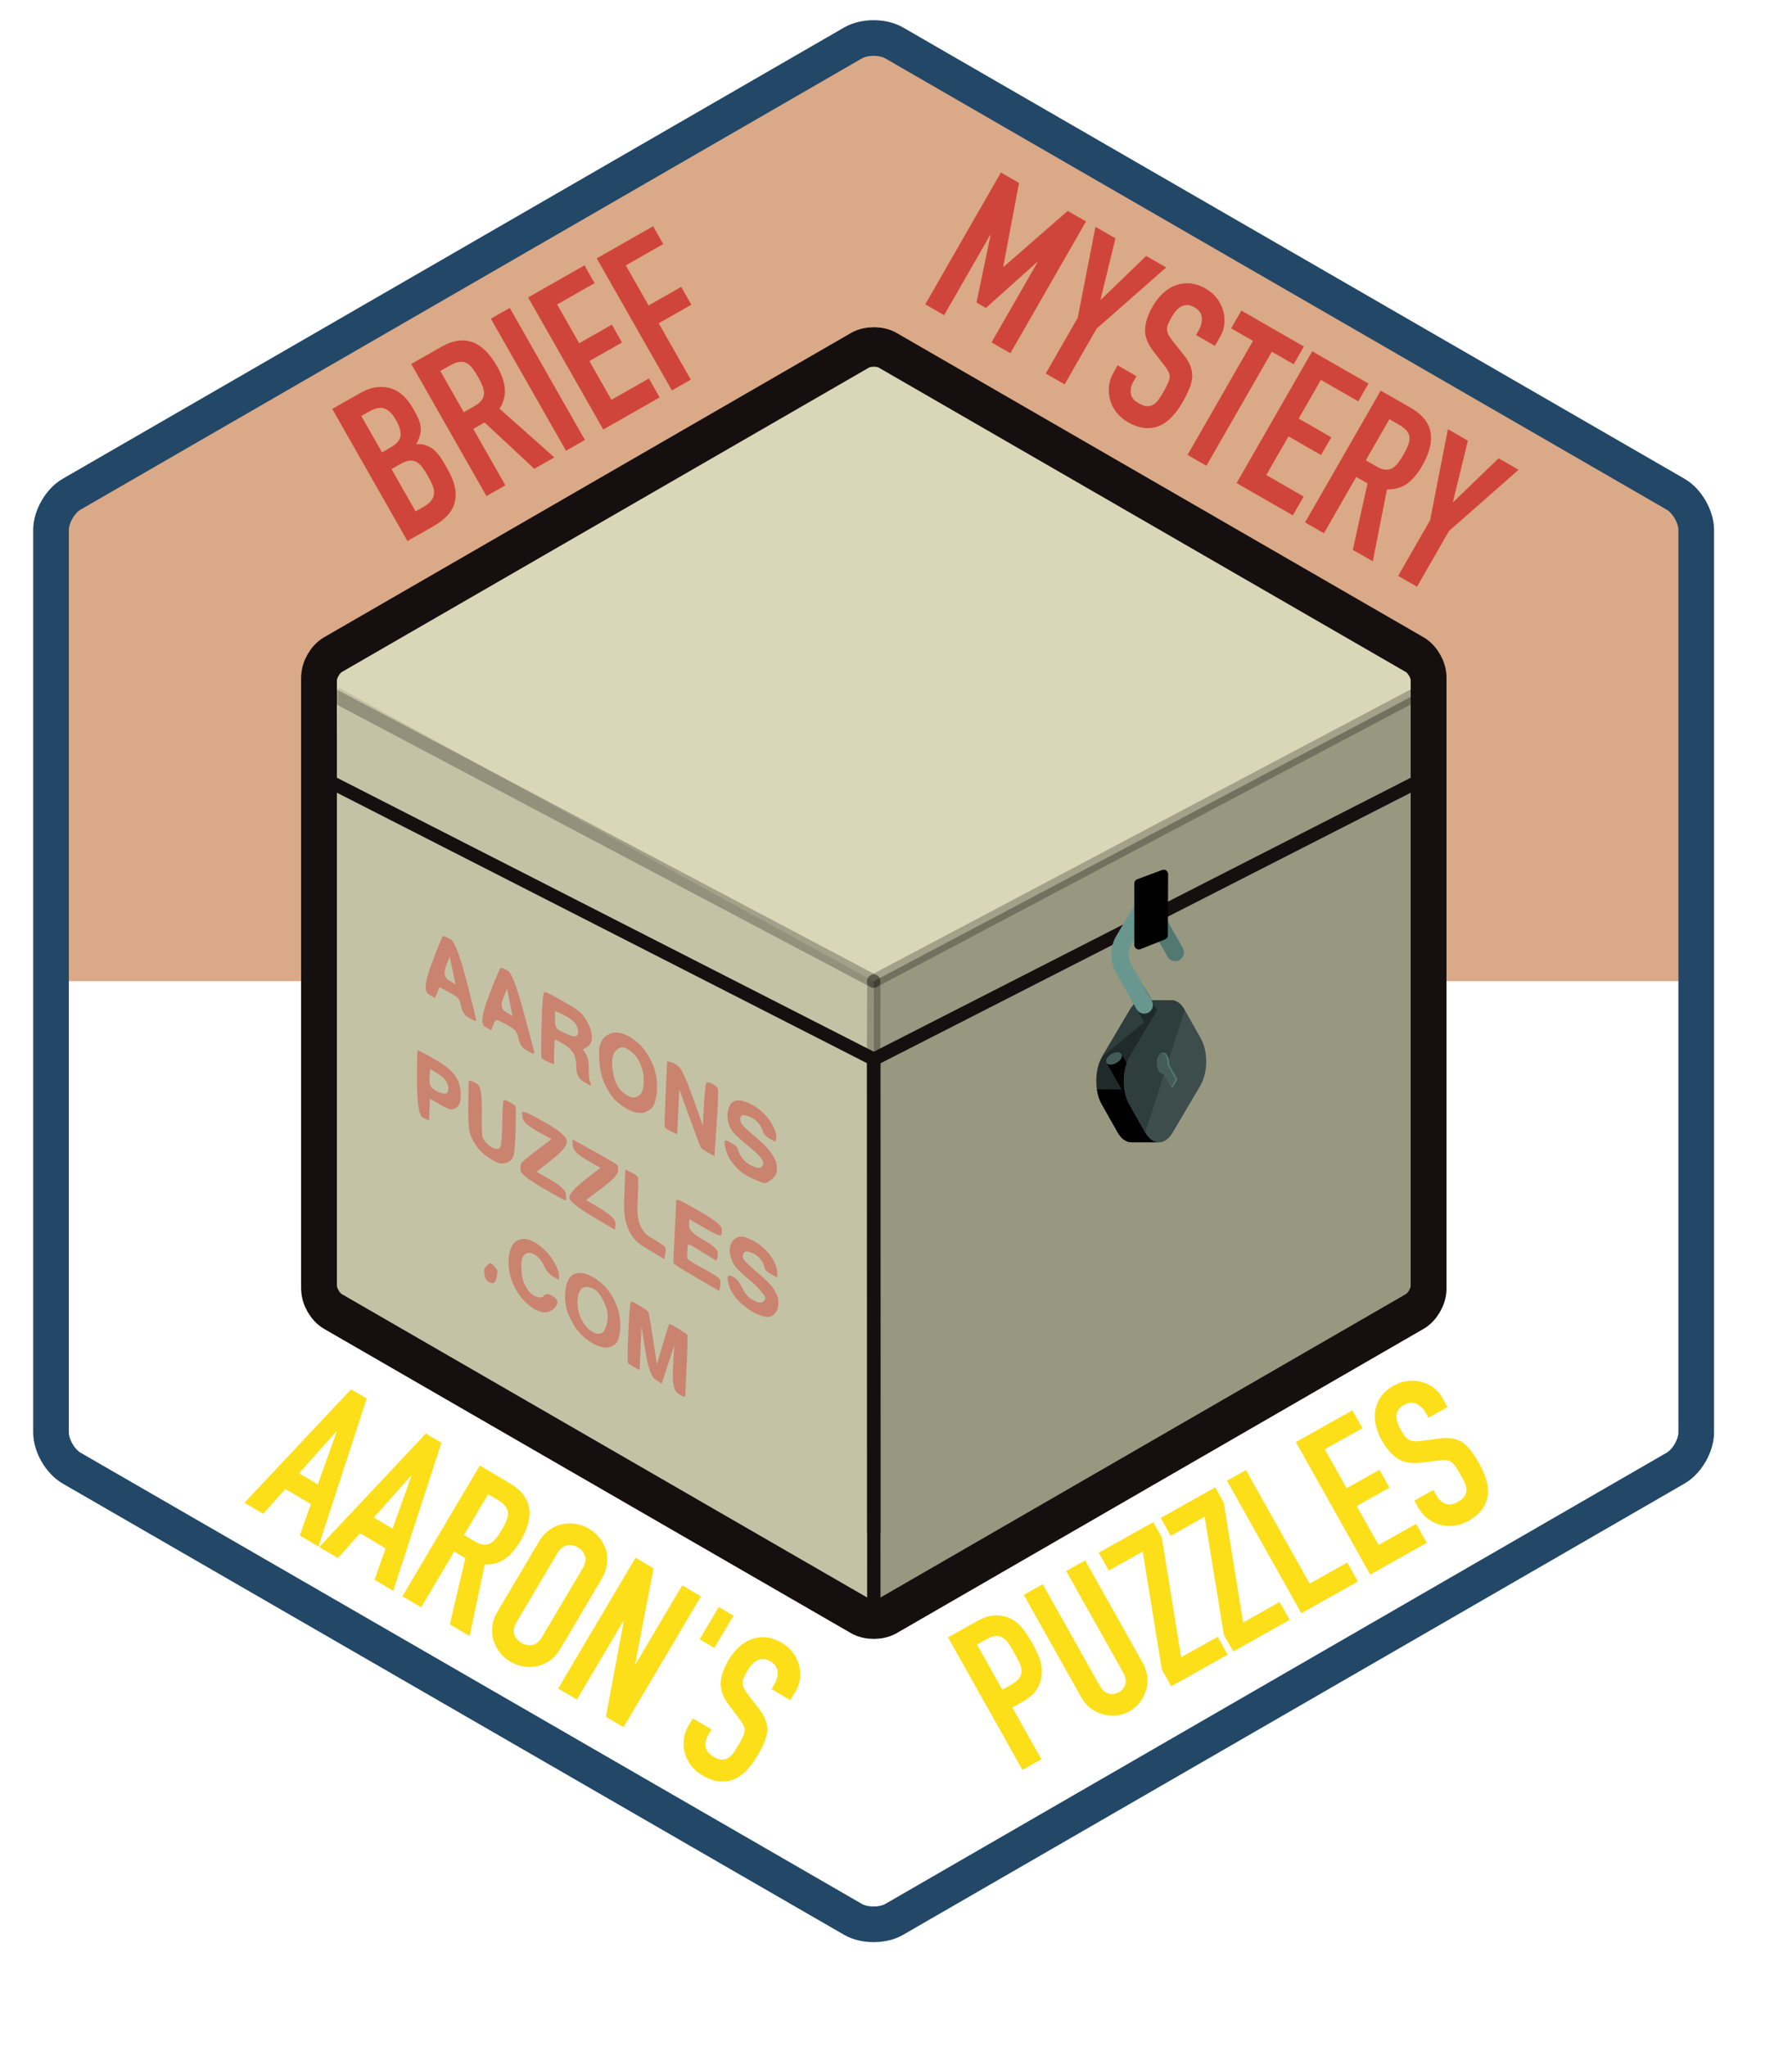 <svg clip-rule="evenodd" stroke-linecap="round" stroke-linejoin="round" stroke-miterlimit="10" viewBox="307.351 290.952 403.045 460.289" xmlns="http://www.w3.org/2000/svg"><g fill="#fddf19"><path d="m378.831 624.733 4.243-11.879-.082-.049-8.374 9.434zm-16.498 4.123 23.978-25.521 3.511 2.078-10.843 33.297-4.213-2.494 2.502-7.053-5.741-3.399-4.98 5.587z"/><path d="m395.642 634.685 4.243-11.879-.082-.049-8.374 9.434zm-16.497 4.123 23.977-25.521 3.511 2.078-10.842 33.297-4.214-2.494 2.502-7.053-5.741-3.399-4.98 5.586z"/><path d="m417.131 626.935-5.428 9.17 2.396 1.418c.743.44 1.396.687 1.959.742.563.054 1.082-.038 1.559-.277.448-.255.881-.641 1.297-1.156.417-.516.846-1.145 1.286-1.889.44-.743.786-1.422 1.037-2.035.252-.614.376-1.2.373-1.76-.067-1.081-.83-2.053-2.29-2.917zm-19.275 22.95 17.41-29.409 6.774 4.01c4.956 2.934 5.731 7.279 2.324 13.034-1.027 1.735-2.168 3.049-3.422 3.943-1.254.893-2.776 1.313-4.565 1.257l-3.403 16.114-4.461-2.64 3.509-14.88-2.52-1.492-7.433 12.557z"/><path d="m428.506 637.685c.701-1.184 1.527-2.108 2.478-2.773.951-.664 1.95-1.095 2.997-1.293 1.003-.187 2.014-.184 3.033.01 1.019.195 1.956.545 2.81 1.05.853.505 1.61 1.158 2.271 1.958.66.8 1.164 1.693 1.51 2.679.302.997.391 2.072.266 3.225s-.538 2.322-1.239 3.506l-9.194 15.531c-.733 1.239-1.567 2.177-2.502 2.814-.935.636-1.904 1.048-2.907 1.235-1.047.198-2.08.2-3.099.006-1.02-.194-1.956-.544-2.81-1.049-.853-.506-1.61-1.158-2.271-1.958-.66-.8-1.142-1.699-1.444-2.696-.346-.986-.465-2.042-.356-3.167.108-1.126.529-2.308 1.263-3.548zm-4.981 18.025c-.603 1.018-.765 1.936-.486 2.752s.804 1.452 1.576 1.909c.771.456 1.581.61 2.431.463.849-.148 1.576-.731 2.179-1.75l9.194-15.531c.603-1.019.765-1.936.486-2.752s-.805-1.453-1.576-1.909-1.581-.611-2.431-.463-1.576.731-2.179 1.75z"/><path d="m432.883 670.62 17.409-29.409 4.048 2.396-4.129 21.486.083.048 10.49-17.719 4.213 2.494-17.41 29.409-3.965-2.347 4.022-21.494-.083-.048-10.465 17.678z"/><path d="m464.7 659.557 4.303-7.27 3.305 1.957-4.304 7.269z"/><path d="m485.098 673.25-4.213-2.494.562-.95c.571-.964.836-1.931.798-2.903-.039-.971-.595-1.774-1.669-2.41-.578-.342-1.112-.509-1.6-.501s-.941.113-1.357.313c-.432.227-.824.544-1.175.949-.352.406-.674.856-.968 1.352-.342.578-.607 1.072-.794 1.482s-.287.816-.301 1.216c-.014.401.072.805.258 1.213s.49.885.91 1.431l2.464 3.188c.724.912 1.233 1.78 1.526 2.604.293.825.417 1.651.373 2.48-.089.84-.326 1.713-.713 2.618s-.899 1.895-1.535 2.969c-.733 1.239-1.538 2.315-2.413 3.229-.876.913-1.809 1.578-2.8 1.996-1.034.429-2.15.586-3.347.472-1.197-.113-2.47-.569-3.82-1.368-1.019-.603-1.863-1.345-2.532-2.224-.669-.88-1.133-1.824-1.391-2.832-.259-1.008-.325-2.042-.2-3.102.126-1.06.482-2.086 1.069-3.077l.929-1.57 4.213 2.494-.783 1.322c-.456.771-.641 1.601-.553 2.489.088.889.668 1.651 1.742 2.287.716.424 1.335.65 1.857.68.521.03 1.006-.083 1.455-.338.448-.255.852-.639 1.211-1.151.359-.513.735-1.099 1.126-1.76.456-.771.804-1.421 1.042-1.949s.365-.993.379-1.394c-.014-.417-.122-.815-.324-1.195-.203-.381-.501-.836-.893-1.366l-2.282-3.024c-1.377-1.819-2.013-3.525-1.907-5.117s.705-3.311 1.797-5.156c.652-1.101 1.423-2.058 2.312-2.87.89-.812 1.85-1.397 2.879-1.754 1.003-.374 2.077-.509 3.225-.406s2.341.521 3.58 1.255c1.047.619 1.889 1.378 2.529 2.277.639.899 1.088 1.853 1.346 2.861.484 2.072.221 3.961-.79 5.669z"/></g><g fill="#fddf19"><path d="m537.302 688.926-16.73-29.801 6.404-3.595c1.172-.658 2.29-1.084 3.355-1.279 1.066-.194 2.18-.104 3.344.27 1.165.374 2.18 1.006 3.046 1.895.867.89 1.801 2.228 2.804 4.014.752 1.339 1.309 2.512 1.673 3.519.363 1.007.521 2.056.473 3.148-.038 1.305-.392 2.504-1.063 3.596-.671 1.093-1.802 2.086-3.393 2.978l-2.176 1.222 6.532 11.636zm-10.205-28.18 5.686 10.129 2.051-1.151c.865-.486 1.464-.987 1.798-1.505.333-.517.486-1.062.459-1.634-.012-.543-.169-1.134-.472-1.771-.303-.638-.666-1.333-1.089-2.087-.391-.697-.777-1.352-1.158-1.964-.38-.612-.815-1.093-1.305-1.442-.489-.349-1.028-.524-1.615-.524-.588-.001-1.3.234-2.137.704z"/><path d="m551.419 641.807 12.971 23.104c.548.977.879 1.975.992 2.994s.029 2.029-.252 3.031c-.282 1.002-.739 1.92-1.373 2.752-.633.833-1.424 1.516-2.373 2.048-.949.533-1.936.849-2.963.948-1.027.1-2.041.009-3.043-.273-1.003-.281-1.916-.732-2.741-1.351-.825-.62-1.511-1.418-2.06-2.394l-12.97-23.105 4.269-2.396 12.736 22.685c.595 1.061 1.285 1.701 2.069 1.921s1.553.119 2.306-.304c.754-.423 1.241-1.026 1.461-1.811.22-.784.033-1.706-.562-2.766l-12.736-22.686z"/><path d="m570.786 670.128-2.115-3.767-4.323-26.528-7.618 4.277-2.255-4.018 12.263-6.885 1.904 3.39 4.367 26.999 8.204-4.606 2.255 4.018z"/><path d="m584.724 662.303-2.115-3.767-4.323-26.527-7.618 4.276-2.256-4.018 12.264-6.884 1.903 3.39 4.368 26.998 8.203-4.606 2.256 4.019z"/><path d="m600.043 653.703-16.73-29.801 4.269-2.397 14.334 25.532 8.454-4.746 2.397 4.269z"/><path d="m615.53 645.009-16.731-29.801 12.725-7.143 2.255 4.018-8.455 4.747 4.911 8.747 7.367-4.135 2.256 4.018-7.367 4.135 4.911 8.748 8.455-4.746 2.397 4.269z"/><path d="m632.915 607.34-4.269 2.397-.54-.963c-.549-.976-1.253-1.691-2.113-2.144s-1.834-.374-2.922.237c-.586.329-.998.707-1.235 1.133-.237.427-.374.871-.409 1.331-.02.488.058.986.233 1.493.175.508.403 1.012.685 1.515.329.586.624 1.062.885 1.429.261.368.562.658.901.871.34.212.733.34 1.179.384.447.043 1.011.019 1.695-.071l3.993-.535c1.152-.17 2.158-.175 3.019-.016.86.159 1.637.466 2.332.92.683.497 1.32 1.14 1.909 1.928.589.789 1.189 1.727 1.8 2.815.705 1.256 1.234 2.491 1.586 3.707.352 1.215.46 2.356.325 3.423-.147 1.11-.57 2.155-1.268 3.134s-1.731 1.852-3.098 2.62c-1.033.579-2.097.938-3.194 1.077-1.096.138-2.146.067-3.148-.215-1.002-.281-1.93-.742-2.784-1.381-.855-.64-1.564-1.462-2.128-2.466l-.893-1.591 4.269-2.397.752 1.34c.439.781 1.065 1.356 1.877 1.726.813.369 1.764.248 2.852-.363.726-.407 1.232-.829 1.519-1.265.287-.437.433-.913.437-1.429.003-.516-.126-1.057-.39-1.625s-.583-1.186-.959-1.856c-.439-.781-.827-1.407-1.165-1.878s-.676-.813-1.016-1.026c-.368-.198-.767-.304-1.197-.319-.431-.015-.974.015-1.63.089l-3.76.46c-2.264.28-4.059-.024-5.384-.914-1.325-.889-2.512-2.268-3.562-4.138-.626-1.116-1.068-2.262-1.325-3.439s-.282-2.301-.076-3.371c.179-1.054.6-2.052 1.264-2.994.664-.941 1.624-1.765 2.88-2.47 1.06-.595 2.139-.944 3.238-1.047 1.098-.102 2.148-.013 3.15.268 2.036.619 3.539 1.794 4.51 3.524z"/></g><path d="m498.066 300.357h5.821l185.013 106.081v9.223 95.91h-185.013-185.014l.166-104.108z" fill="#daa987"/><g fill="#d0453b"><path d="m515.451 359.387 17.014-29.64 4.08 2.341-3.555 18.825.083.048 14.42-12.588 4.121 2.365-17.013 29.641-4.246-2.438 10.346-18.025-.083-.048-11.516 10.325-2.123-1.219 3.149-15.128-.084-.047-10.346 18.025z"/><path d="m542.552 374.943 7.193-12.531 3.993-20.455 4.496 2.581-3.349 13.74.083.048 10.176-9.822 4.496 2.581-15.649 13.764-7.193 12.531z"/><path d="m580.602 368.723-4.246-2.437.55-.958c.557-.971.81-1.942.758-2.912-.051-.971-.618-1.767-1.701-2.388-.582-.335-1.118-.494-1.606-.48-.488.015-.939.126-1.352.331-.429.234-.817.555-1.163.966-.346.41-.663.864-.949 1.364-.335.583-.593 1.08-.774 1.493-.182.412-.277.819-.285 1.22-.009.401.082.804.274 1.209s.501.878.929 1.419l2.506 3.154c.737.903 1.257 1.764 1.561 2.584s.44 1.645.406 2.475c-.077.841-.303 1.717-.678 2.627s-.873 1.906-1.494 2.989c-.717 1.249-1.507 2.336-2.37 3.261s-1.787 1.603-2.772 2.033c-1.029.443-2.143.615-3.341.518-1.199-.098-2.478-.537-3.838-1.317-1.027-.59-1.881-1.32-2.562-2.19-.681-.871-1.157-1.809-1.429-2.813-.272-1.005-.352-2.038-.241-3.1.111-1.061.454-2.091 1.027-3.091l.908-1.581 4.246 2.437-.764 1.332c-.446.777-.62 1.609-.52 2.497.099.887.69 1.641 1.773 2.262.721.415 1.343.633 1.865.656s1.005-.096 1.45-.357c.445-.262.844-.651 1.196-1.168s.72-1.109 1.102-1.775c.446-.777.785-1.431 1.016-1.963.231-.531.351-.997.36-1.398-.019-.417-.133-.814-.34-1.192-.208-.377-.512-.828-.911-1.353l-2.323-2.993c-1.401-1.801-2.06-3.498-1.975-5.091.084-1.594.66-3.32 1.727-5.18.638-1.11 1.396-2.077 2.274-2.901.879-.824 1.831-1.421 2.856-1.792.997-.387 2.07-.537 3.219-.449 1.148.087 2.347.489 3.596 1.206 1.055.606 1.908 1.353 2.559 2.244.651.89 1.113 1.838 1.385 2.842.512 2.065.274 3.958-.714 5.679z"/><path d="m574.44 393.246 14.72-25.643-4.912-2.82 2.294-3.996 14.07 8.076-2.294 3.997-4.912-2.82-14.719 25.644z"/><path d="m585.472 399.579 17.014-29.64 12.655 7.264-2.294 3.996-8.409-4.827-4.994 8.701 7.327 4.205-2.294 3.997-7.327-4.206-4.994 8.701 8.409 4.827-2.437 4.246z"/><path d="m619.841 385.214-5.305 9.241 2.415 1.386c.749.43 1.405.669 1.969.716.563.046 1.082-.053 1.554-.298.445-.261.873-.652 1.283-1.173.409-.522.829-1.157 1.26-1.906.43-.75.766-1.433 1.01-2.049.243-.617.359-1.205.348-1.765-.081-1.08-.857-2.042-2.328-2.886zm-18.966 23.206 17.014-29.64 6.827 3.919c4.995 2.867 5.828 7.201 2.499 13.001-1.004 1.749-2.126 3.078-3.369 3.989-1.242.91-2.758 1.35-4.548 1.319l-3.187 16.158-4.496-2.581 3.31-14.925-2.54-1.458-7.264 12.655z"/><path d="m621.815 420.439 7.192-12.53 3.993-20.455 4.496 2.581-3.349 13.74.084.048 10.176-9.822 4.496 2.581-15.65 13.764-7.192 12.531z"/></g><g fill="#d0453b"><path d="m398.987 412.609-16.908-29.7 6.215-3.539c1.363-.775 2.643-1.228 3.84-1.357 1.196-.129 2.299-.02 3.306.327 1.008.347 1.901.897 2.68 1.651.779.753 1.445 1.616 1.999 2.59l.617 1.084c.46.807.785 1.524.976 2.151.192.627.281 1.221.268 1.781-.029 1.047-.372 2.126-1.029 3.237 1.27-.097 2.403.178 3.398.827.996.648 1.944 1.765 2.847 3.35l.95 1.669c1.488 2.614 1.995 4.976 1.521 7.087-.473 2.111-2.101 3.958-4.882 5.541zm-3.582-16.188 5.415 9.511 1.835-1.045c.862-.491 1.465-1 1.809-1.527.345-.527.515-1.085.512-1.672-.003-.588-.151-1.203-.443-1.847-.293-.643-.645-1.326-1.057-2.049-.427-.751-.841-1.381-1.241-1.89-.4-.508-.836-.886-1.308-1.133-.5-.231-1.037-.302-1.613-.214-.576.089-1.253.354-2.032.798zm-6.792-11.93 4.655 8.176 1.919-1.092c1.418-.808 2.169-1.705 2.252-2.691s-.264-2.16-1.04-3.523c-.759-1.335-1.601-2.182-2.523-2.54-.922-.359-2.092-.135-3.511.673z"/><path d="m406.384 374.375 5.272 9.26 2.419-1.377c.751-.428 1.289-.872 1.616-1.334.326-.462.503-.959.532-1.491.001-.516-.119-1.083-.361-1.7-.241-.618-.575-1.302-1.002-2.053-.428-.751-.846-1.387-1.254-1.91s-.855-.921-1.343-1.196c-.972-.478-2.195-.297-3.669.542zm10.373 28.118-16.908-29.701 6.841-3.894c5.006-2.85 9.163-1.369 12.472 4.443.997 1.752 1.573 3.395 1.727 4.927.155 1.532-.236 3.062-1.171 4.588l12.307 10.945-4.506 2.565-11.182-10.425-2.544 1.448 7.219 12.681z"/><path d="m434.653 392.305-16.909-29.7 4.255-2.423 16.908 29.701z"/><path d="m443.037 387.532-16.908-29.701 12.681-7.219 2.28 4.005-8.427 4.797 4.964 8.718 7.341-4.18 2.28 4.005-7.342 4.179 4.964 8.719 8.426-4.797 2.422 4.254z"/><path d="m458.471 378.745-16.908-29.7 12.681-7.219 2.28 4.004-8.426 4.797 5.129 9.01 7.342-4.179 2.279 4.004-7.341 4.18 7.219 12.681z"/></g><path d="m500.767 654.71-118.54-68.439c-1.723-.995-3.119-3.414-3.119-5.403v-136.878c0-1.99 1.396-4.409 3.119-5.404l118.54-68.439c1.723-.994 4.516-.994 6.239 0l118.54 68.439c1.723.995 3.12 3.414 3.12 5.404v136.878c0 1.989-1.397 4.408-3.12 5.403l-118.54 68.439c-1.723.995-4.516.995-6.239 0z" fill="#d9d7b7" stroke="#150f0f" stroke-linecap="butt" stroke-linejoin="round" stroke-width="8.017"/><path d="m503.887 511.571 124.73-66.015v138.215l-124.779 71.685" fill-opacity=".3"/><path d="m383.494 445.556 120.344 66.015v143.028l-124.73-66.109" fill-opacity=".1"/><g fill="none" stroke-linecap="butt" stroke-linejoin="round"><path d="m503.838 529.118.049 126.338" stroke="#150f0f" stroke-width="3"/><path d="m503.887 511.571-.049 17.547" stroke="#000" stroke-opacity=".25" stroke-width="3"/><path d="m503.887 529.118v106.431" stroke="#150f0f" stroke-width="3"/><path d="m628.666 465.463-124.779 63.655" stroke="#150f0f" stroke-width="3"/><path d="m628.617 445.556-124.779 66.015" stroke="#000" stroke-opacity=".25" stroke-width="3"/><path d="m503.838 511.571-9.788-5.178-114.991-60.837" stroke="#000" stroke-opacity=".25" stroke-width="3"/><path d="m503.887 529.118-2.564-1.308-122.215-62.347" stroke="#150f0f" stroke-width="3"/><path d="m500.767 653.853-118.54-68.439c-1.723-.995-3.119-3.414-3.119-5.404v-136.878c0-1.989 1.396-4.408 3.119-5.403l118.54-68.439c1.723-.995 4.516-.995 6.239 0l118.54 68.439c1.723.995 3.12 3.414 3.12 5.403v136.878c0 1.99-1.397 4.409-3.12 5.404l-118.54 68.439c-1.723.994-4.516.994-6.239 0z" stroke="#150f0f" stroke-width="8.017"/><path d="m499.212 722.536-175.763-101.476c-2.554-1.475-4.625-5.062-4.625-8.012v-202.954c0-2.949 2.071-6.536 4.625-8.011l175.763-101.477c2.555-1.475 6.697-1.475 9.251 0l175.763 101.477c2.555 1.475 4.626 5.062 4.626 8.011v202.954c0 2.95-2.071 6.537-4.626 8.012l-175.763 101.476c-2.554 1.475-6.696 1.475-9.251 0z" stroke="#224767" stroke-width="8.017"/></g><g><path d="m564.759 515.851c-.118-.017-.254-.019-.374-.001l-.215-.002.006.035c-.982.128-1.94.815-2.682 2.091l-6.268 10.597c-1.714 2.913-1.758 7.697-.091 10.649l3.58 6.344c.833 1.476 1.938 2.208 3.055 2.224l6.041.009.104-7.319 3.21-5.44c1.714-2.913 1.745-7.696.077-10.65l-.569-1.008.106-7.534z" fill="#202b29"/><path d="m570.739 515.846-5.98.005c-.117-.018-.253-.019-.374-.001l-.215-.003.007.035c-.983.129-1.941.816-2.683 2.092l-6.268 10.597" fill="#2e3e3d"/><path d="m563.649 511.977c.572.381 1.075.934 1.469 1.631l4.752 8.42c.532.943.199 2.138-.743 2.67-.942.531-2.138.199-2.67-.743l-4.752-8.42c-.006-.011-.012-.022-.018-.032-.005.01-.012.019-.017.029z" fill="#202b29"/><path d="m559.41 527.588 4.753 8.42c.532.943.199 2.138-.744 2.67-.942.532-2.137.199-2.669-.744l-4.752-8.419c-.006-.011-.013-.022-.019-.032-.005.01-.012.019-.017.029" fill="#010101"/><path d="m561.77 547.788 6.041.009.104-7.319 3.21-5.44c1.714-2.913 1.745-7.696.077-10.65" fill="#ad594e"/><path d="m566.113 545.287 1.418 2.512-5.762-.011c-1.116-.016-2.221-.748-3.054-2.224l-3.581-6.343c-.542-.961-.903-2.114-1.074-3.342l12.175.114z" fill="#010101"/><path d="m567.68 518.009-6.24 10.589c-1.736 2.924-1.764 7.711-.103 10.655l3.581 6.343c1.658 2.938 4.415 2.986 6.151.06l6.24-10.587c1.742-2.917 1.77-7.704.111-10.643l-3.588-6.356c-1.658-2.938-4.408-2.973-6.152-.061z" fill="#3c4d4b"/><path d="m565.664 518.623c.943-.532 1.276-1.728.744-2.67l-4.749-8.413c-.582-1.032-.565-2.964.036-3.976l3.482-5.91c.006-.01.012-.019.018-.029.005.01.011.021.017.031l4.753 8.42c.532.943 1.727 1.275 2.669.743.943-.531 1.276-1.727.744-2.669l-4.753-8.42c-.792-1.404-2.021-2.219-3.375-2.236-1.355-.018-2.61.769-3.443 2.158l-3.486 5.916c-1.323 2.23-1.357 5.628-.076 7.899l4.749 8.413c.533.942 1.728 1.275 2.67.743z" fill="#699790"/><path d="m565.08 497.622 2.076-3.524c.573.382 1.075.934 1.469 1.632l4.753 8.42c.532.943.199 2.138-.744 2.669-.942.532-2.137.2-2.669-.743l-4.753-8.42c-.006-.01-.012-.021-.017-.031-.006.01-.012.019-.018.029l-.602 1.021c.145-.373.312-.727.505-1.053z" fill="#517871"/><path d="m573.832 518.07c-1.659-2.938-4.408-2.973-6.152-.061l-6.24 10.589c-1.736 2.924-1.764 7.711-.103 10.655l3.581 6.343" fill="#2e3e3d"/><path d="m567.954 531.667c-.526-.932-.511-2.446.032-3.367.544-.921 1.419-.913 1.945.019.305.54.427 1.277.37 1.981l1.748 3.097c.076.135.074.352-.004.485l-.928 1.573c-.079.132-.205.131-.28-.002l-1.75-3.1c-.406.082-.828-.145-1.133-.686z" fill="#517871"/><path d="m567.986 528.3c.212-.358.473-.574.744-.652.296.064.58.291.802.685.305.54.427 1.276.37 1.98l1.749 3.098c.075.134.074.352-.005.484l-.863 1.462-1.695-3.004c-.407.082-.829-.145-1.134-.685-.526-.932-.511-2.447.032-3.368zm-11.683.632c.449-.762 1.54-1.378 2.424-1.369.885.009 1.24.638.791 1.4-.45.762-1.54 1.378-2.425 1.369-.884-.009-1.24-.639-.79-1.4z" fill="#435c57"/></g><path d="m563.478 489.591 5.596-2.081-.055 13.733-5.541 2.205z" stroke="#000" stroke-linecap="butt" stroke-linejoin="miter" stroke-width="2"/><path d="m478.867 541.07c-.929-.871-1.93-1.545-3.004-2.022-1.073-.477-1.874-.703-2.404-.679s-.963.14-1.3.349-.65.708-.939 1.496c-.288.788-.351 1.627-.189 2.516.163.889.449 1.664.858 2.324s1.486 1.706 3.229 3.138c1.744 1.432 2.814 2.406 3.211 2.921.398.515.625.945.683 1.29.059.345-.092.666-.451.965s-1.03.22-2.013-.236c-.983-.457-1.741-1.053-2.275-1.788s-.836-1.348-.906-1.837c-.07-.49-.524-.97-1.36-1.442-.837-.471-1.328-.699-1.475-.684-.146.014-.225.139-.235.374-.01.234.078.751.262 1.551.185.799.516 1.584.994 2.354.477.77 1.101 1.525 1.872 2.266.77.741 1.862 1.435 3.274 2.082s2.31.967 2.693.957c.383-.009.906-.295 1.568-.857.662-.563 1.025-1.169 1.089-1.818s.027-1.274-.112-1.873c-.138-.6-.542-1.377-1.213-2.332-.67-.956-1.894-2.177-3.671-3.664-1.778-1.487-2.775-2.468-2.992-2.943-.216-.474-.292-.847-.225-1.116.066-.27.211-.474.436-.613.224-.14.749-.046 1.574.28.824.327 1.497.785 2.019 1.376.522.59.869 1.212 1.041 1.867.173.654.678 1.217 1.514 1.689.418.235.837.471 1.255.706.061-.152.122-.304.184-.456.122-.304.131-.729.026-1.273-.104-.545-.401-1.275-.891-2.189-.489-.915-1.198-1.808-2.127-2.679zm-11.159-6.332c-.588-.321-1.028-.467-1.321-.437-.293.029-.526 1.659-.701 4.889-.087 1.616-.174 3.231-.261 4.846-.732-2.059-1.465-4.118-2.197-6.177-1.465-4.118-2.532-6.465-3.2-7.04-.668-.576-1.273-.924-1.814-1.046-.271-.06-.542-.121-.813-.181-.111 2.392-.222 4.783-.333 7.175-.222 4.783-.293 7.302-.213 7.557.081.255.567.601 1.46 1.037.446.218.893.437 1.339.655.081-1.688.162-3.376.243-5.063.081-1.688.162-3.376.243-5.063.767 2.114 1.533 4.228 2.3 6.342 1.533 4.228 2.385 6.479 2.556 6.754.17.275.719.658 1.646 1.15.463.246.927.491 1.39.737.167-2.426.334-4.853.502-7.279.334-4.853.427-7.462.279-7.827-.149-.365-.517-.708-1.105-1.029zm-17.042-9.423c-1.143-.966-2.246-1.615-3.307-1.947s-1.991-.327-2.79.016c-.798.343-1.354.763-1.666 1.262-.313.499-.547 1.062-.701 1.691-.155.629-.154 1.885.003 3.768s.622 3.574 1.397 5.074c.774 1.5 1.53 2.593 2.266 3.278.736.686 1.523 1.265 2.36 1.736.836.471 1.525.767 2.067.888s1.032.16 1.471.116c.44-.044.912-.223 1.418-.536.505-.314.875-.657 1.11-1.031s.456-1.083.665-2.126c.208-1.043.235-2.317.08-3.82-.154-1.504-.636-3.033-1.444-4.587-.809-1.555-1.785-2.816-2.929-3.782zm28.484 46.308c-.895-.815-1.834-1.452-2.817-1.908-.983-.457-1.711-.691-2.184-.702-.474-.011-.935.123-1.385.402-.449.278-.796.722-1.041 1.331-.244.608-.302 1.33-.174 2.164.129.834.432 1.636.909 2.406.478.77 1.43 1.741 2.856 2.913 1.427 1.172 2.469 2.163 3.127 2.973s1.01 1.316 1.056 1.515c.047.2-.065.46-.333.779-.269.319-.674.418-1.216.297s-1.158-.425-1.848-.911-1.303-1.286-1.839-2.401c-.535-1.115-1.114-1.86-1.736-2.236s-1.062-.521-1.321-.437-.273.626-.042 1.625.664 1.949 1.3 2.849c.636.901 1.537 1.789 2.703 2.665 1.165.877 2.234 1.471 3.205 1.783s1.659.418 2.064.319.798-.343 1.179-.731c.381-.389.632-.925.752-1.609.121-.684.095-1.353-.078-2.008-.173-.654-.56-1.404-1.162-2.25-.602-.845-1.792-2.011-3.569-3.498-1.778-1.487-2.775-2.468-2.992-2.943-.216-.475-.207-.899.027-1.273.235-.374.685-.463 1.351-.267.667.197 1.237.49 1.713.88.475.391.849.806 1.122 1.246s.445.905.515 1.395c.07.489.569.98 1.496 1.471.463.246.927.492 1.39.737-.002-.379-.004-.759-.006-1.138-.004-.759-.285-1.651-.843-2.676s-1.284-1.946-2.179-2.762zm-27.764-41.385c.48 1.149.733 2.248.762 3.297.028 1.049-.063 1.905-.274 2.569-.21.663-.614 1.142-1.209 1.435-.596.293-1.295.232-2.098-.184-.802-.416-1.487-1.02-2.055-1.81s-.985-1.902-1.252-3.336-.33-2.537-.187-3.311c.142-.774.46-1.39.953-1.848.494-.458.994-.655 1.502-.588.507.066 1.157.424 1.95 1.075.792.651 1.428 1.551 1.908 2.701zm13.62 33.25c-3.041-1.77-4.725-2.667-5.052-2.693-.164-.013-.327-.026-.491-.039-.117 2.32-.234 4.639-.351 6.958-.234 4.639-.328 7.058-.282 7.258.046.199 1.776 1.297 5.191 3.292 1.707.997 3.415 1.995 5.122 2.992.06-.342.12-.683.18-1.025.121-.684.106-1.209-.042-1.573-.149-.365-1.398-1.19-3.75-2.473-2.351-1.284-3.55-2.025-3.596-2.225s-.049-.769-.009-1.708.116-1.443.228-1.513c.113-.069 1.181.525 3.205 1.783 1.013.629 2.025 1.258 3.037 1.887.078-.125.156-.25.234-.374.157-.25.205-.737.145-1.461-.061-.724-1.159-1.68-3.296-2.868-2.136-1.189-3.185-2.252-3.145-3.191.02-.469.04-.938.06-1.408 1.148.659 2.296 1.319 3.443 1.978 2.295 1.318 3.521 1.853 3.678 1.603.156-.249.204-.736.144-1.46s-1.611-1.971-4.653-3.74zm-26.886-44.673c-.419-.425-1.188-.976-2.308-1.653-1.119-.676-2.329-1.373-3.629-2.09s-2.097-1.061-2.39-1.031c-.292.029-.505 2.445-.637 7.249-.131 4.803-.129 7.315.007 7.535.137.22.634.521 1.493.902.429.191.859.382 1.288.572.012-.921.024-1.842.036-2.763.024-1.843.109-2.772.255-2.786.147-.015.78.316 1.899.993 1.12.676 1.873 1.39 2.26 2.139.387.75.579 1.812.575 3.185s.509 2.388 1.538 3.045c1.03.656 1.6.949 1.713.88.112-.07.06-.342-.157-.817s-.312-1.444-.286-2.907-.183-2.552-.626-3.267c-.222-.358-.444-.715-.666-1.073.281-.174.562-.348.843-.522.562-.348.909-.792 1.041-1.331s.14-1.153.024-1.843c-.117-.689-.42-1.491-.909-2.406-.49-.915-.944-1.585-1.364-2.011zm-.878 3.287c.207.709.193 1.251-.042 1.625s-.871.35-1.911-.072c-1.039-.421-1.824-.81-2.356-1.166-.532-.355-.79-1.148-.774-2.376.008-.614.016-1.228.024-1.843.43.191.859.382 1.288.573.859.381 1.65.842 2.375 1.383.724.541 1.189 1.166 1.396 1.876zm-15.691-12.888c-.837-.472-1.356-.683-1.559-.633-.203.049-1.093 2.125-2.671 6.226-1.579 4.101-1.887 6.425-.926 6.971.48.274.961.547 1.441.82.134-.349.267-.698.4-1.048.267-.698.485-1.1.653-1.204.169-.105.778.126 1.83.693 1.051.567 1.814 1.045 2.29 1.436.475.39.817 1.13 1.026 2.219s.794 1.907 1.755 2.453c.961.547 1.498.785 1.61.716.112-.07.122-.305.03-.705-.092-.399-.886-3.372-2.381-8.918-1.496-5.546-2.662-8.555-3.498-9.026zm27.786 45.37c-.447-.218-.893-.436-1.34-.654-.094 2.419-.188 4.838-.282 7.257-.188 4.839 1.273 8.197 4.383 10.077 1.555.94 3.11 1.879 4.664 2.819.072-.387.143-.774.214-1.16.142-.774.128-1.298-.042-1.573-.171-.275-1.296-1.025-3.377-2.248-2.08-1.223-3.024-3.684-2.829-7.384.194-3.7.234-5.704.119-6.014-.114-.31-.618-.683-1.51-1.12zm-8.276-4.692c-1.656-.915-3.312-1.83-4.969-2.745.026.479.051.959.076 1.438.05.959 1.098 2.023 3.145 3.191l3.069 1.752c-1.15.903-2.3 1.807-3.451 2.711-2.301 1.808-3.477 3.108-3.529 3.902s1.646 2.216 5.095 4.266c1.724 1.025 3.449 2.05 5.173 3.075.037-.442.074-.884.111-1.326.074-.883-1.008-2.002-3.247-3.355-1.12-.677-2.239-1.353-3.359-2.03 1.168-.876 2.335-1.752 3.503-2.629 2.335-1.752 3.545-2.998 3.631-3.737.087-.739.061-1.218-.075-1.438s-1.861-1.245-5.173-3.075zm-19.657-36.589c.203 1.017.405 2.033.608 3.05s.406 2.033.608 3.05c-.497-.301-.995-.602-1.492-.902-.995-.602-1.198-1.618-.609-3.05.295-.716.59-1.432.885-2.148zm-12.757-11.166c-.961-.547-1.526-.768-1.694-.663-.169.104-1.003 2.145-2.503 6.121-1.5 3.977-1.753 6.266-.758 6.867.498.301.995.602 1.493.902.172-.411.345-.823.517-1.234.173-.412.345-.824.518-1.235.588.321 1.175.642 1.763.962 1.176.642 1.939 1.121 2.29 1.436.351.316.631 1.018.84 2.107s.794 1.907 1.755 2.453c.961.547 1.48.757 1.559.633.078-.125-.626-3.078-2.111-8.859-1.485-5.78-2.708-8.944-3.669-9.49zm21.932 41.575c-2.792-1.619-4.459-2.49-5.001-2.611-.271-.06-.542-.121-.813-.181.037.434.073.869.109 1.303.072.869 1.177 1.898 3.313 3.086 1.069.594 2.137 1.188 3.205 1.783-1.111.841-2.222 1.682-3.334 2.524-2.222 1.683-3.395 2.676-3.517 2.981-.122.304-.153.818-.093 1.543.06.724 1.735 2.046 5.026 3.966 3.29 1.919 4.991 2.845 5.104 2.775.112-.07.132-.539.06-1.408-.073-.869-1.194-1.925-3.365-3.169-1.085-.621-2.171-1.243-3.256-1.864 1.15-.904 2.301-1.808 3.451-2.712 2.301-1.807 3.426-3.19 3.376-4.149-.051-.959-1.472-2.248-4.265-3.867zm29.345 46.003c-1.244-.752-1.922-1.093-2.034-1.023-.113.069-.606 1.594-1.48 4.573-.438 1.49-.875 2.979-1.312 4.469-.292-1.913-.584-3.826-.876-5.74-.584-3.826-.945-5.849-1.081-6.069-.137-.22-.765-.669-1.884-1.345-1.12-.677-1.781-.99-1.983-.941-.203.05-.399 2.304-.589 6.763-.19 4.458-.217 6.798-.081 7.018.137.22.606.538 1.409.954.401.208.802.417 1.203.625.071-1.643.141-3.286.211-4.928.07-1.643.14-3.286.21-4.929.286 1.841.572 3.682.858 5.523.572 3.681 1.328 5.84 2.267 6.476.469.318.938.637 1.408.955.471-1.435.942-2.87 1.414-4.304.471-1.435.942-2.869 1.413-4.304-.087 1.615-.174 3.231-.261 4.846-.174 3.23.118 5.143.877 5.739.758.596 1.256.897 1.492.902.119.003.237.006.355.009.106-2.275.212-4.549.318-6.823.213-4.549.267-6.906.165-7.071s-.775-.623-2.019-1.375zm-51.442-83.706c.22 1.044.439 2.088.659 3.132s.44 2.088.66 3.133c-.498-.301-.996-.602-1.493-.903-.995-.601-1.215-1.645-.659-3.132.277-.743.555-1.487.833-2.23zm13.584 32.815c-.712-.396-1.17-.569-1.372-.52-.203.05-.329 1.727-.379 5.033-.05 3.305-.192 5.145-.427 5.519-.234.374-.622.501-1.164.38s-1.084-.432-1.628-.933c-.544-.5-.924-.988-1.141-1.463-.216-.475-.295-2.482-.235-6.023.06-3.54-.256-5.553-.946-6.039s-1.198-.742-1.525-.767c-.164-.013-.327-.026-.491-.039-.025 1.653-.05 3.306-.075 4.959-.049 3.305.041 5.458.272 6.457s.715 2.031 1.454 3.097c.738 1.065 1.639 1.953 2.702 2.665 1.064.711 1.883 1.155 2.459 1.331s1.207.127 1.893-.146 1.145-.786 1.378-1.54c.232-.753.391-2.755.474-6.006.084-3.25.075-4.958-.027-5.123-.103-.165-.51-.446-1.222-.842zm20.049 40.23c-1.2-.931-2.342-1.518-3.425-1.76s-1.973-.109-2.669.398c-.696.508-1.165 1.446-1.405 2.814-.241 1.367-.251 2.668-.03 3.902s.73 2.556 1.526 3.966c.797 1.41 1.75 2.57 2.859 3.482 1.11.911 2.195 1.533 3.257 1.865 1.061.331 1.917.333 2.569.005s1.085-.634 1.297-.918c.213-.284.423-.948.632-1.991.208-1.043.207-2.299-.004-3.768-.21-1.468-.731-2.935-1.562-4.4s-1.846-2.663-3.045-3.595zm.834 4.167c.591 1.08.941 2.082 1.047 3.006.107.924.021 1.852-.255 2.785-.277.934-.629 1.495-1.056 1.683-.428.189-.884.206-1.37.05-.485-.156-.966-.429-1.441-.82-.476-.39-.969-.998-1.481-1.823-.511-.825-.855-1.755-1.029-2.789-.175-1.034-.18-1.983-.016-2.846.165-.864.455-1.462.87-1.796s.939-.43 1.571-.289c.632.142 1.168.38 1.61.715.441.336.958 1.044 1.55 2.124zm-34.669-51.955c-.702-.631-2.014-1.493-3.936-2.586s-2.939-1.604-3.052-1.535c-.112.07-.161 2.499-.146 7.288.014 4.789.468 7.402 1.361 7.838.446.218.893.437 1.339.655.035-.822.07-1.643.105-2.464.035-.822.07-1.643.105-2.464l2.001 1.158c1.334.772 2.21 1.18 2.627 1.226.418.046.823-.053 1.216-.297.393-.243.673-.607.84-1.091.166-.484.247-1.106.243-1.865s-.092-1.466-.265-2.12c-.173-.655-.446-1.285-.822-1.89-.375-.605-.914-1.223-1.616-1.853zm-.662 2.695c.342.55.53 1.042.566 1.477.037.434-.035.821-.213 1.16-.179.339-.663.373-1.454.102-.79-.272-1.44-.63-1.95-1.076-.509-.445-.711-1.272-.605-2.48.053-.604.106-1.209.16-1.813.497.301.995.602 1.492.903.995.601 1.663 1.177 2.004 1.727zm22.167 38.002c-.736-.685-1.415-1.216-2.037-1.592s-1.249-.634-1.881-.776c-.632-.141-1.319-.058-2.061.25s-1.302 1.036-1.679 2.184-.488 2.473-.334 3.977c.155 1.503.569 2.922 1.241 4.257s1.41 2.4 2.215 3.196c.804.795 1.518 1.381 2.14 1.757.621.376 1.248.635 1.88.776s1.274.048 1.926-.281c.652-.328 1.128-.814 1.429-1.457.301-.644-.001-1.256-.906-1.837-.904-.581-1.558-.633-1.962-.154-.403.478-1.017.554-1.841.228-.825-.327-1.544-.985-2.158-1.975s-.981-2.209-1.102-3.658c-.12-1.448-.069-2.432.153-2.951.223-.518.475-.865.756-1.039.28-.174.629-.238 1.047-.192.417.045.926.301 1.525.767.6.466 1.151 1.228 1.653 2.288.501 1.06 1.17 1.825 2.007 2.297.418.235.837.471 1.255.706.01-.234.02-.469.03-.704.02-.469-.084-1.013-.313-1.633s-.599-1.342-1.111-2.167c-.511-.825-1.135-1.581-1.872-2.267zm-12.234 3.013c-.174.032-.879.747-1.172 1.076-.315.419-.008 2.079.162 2.354.062.099.192.297.554.672.307.317.967.406.967.406s.445.05.796-.657c.118-.237.518-1.796.301-2.271-.216-.475-1.259-1.644-1.608-1.58z" fill="#d0453b" fill-opacity=".5"/></svg>